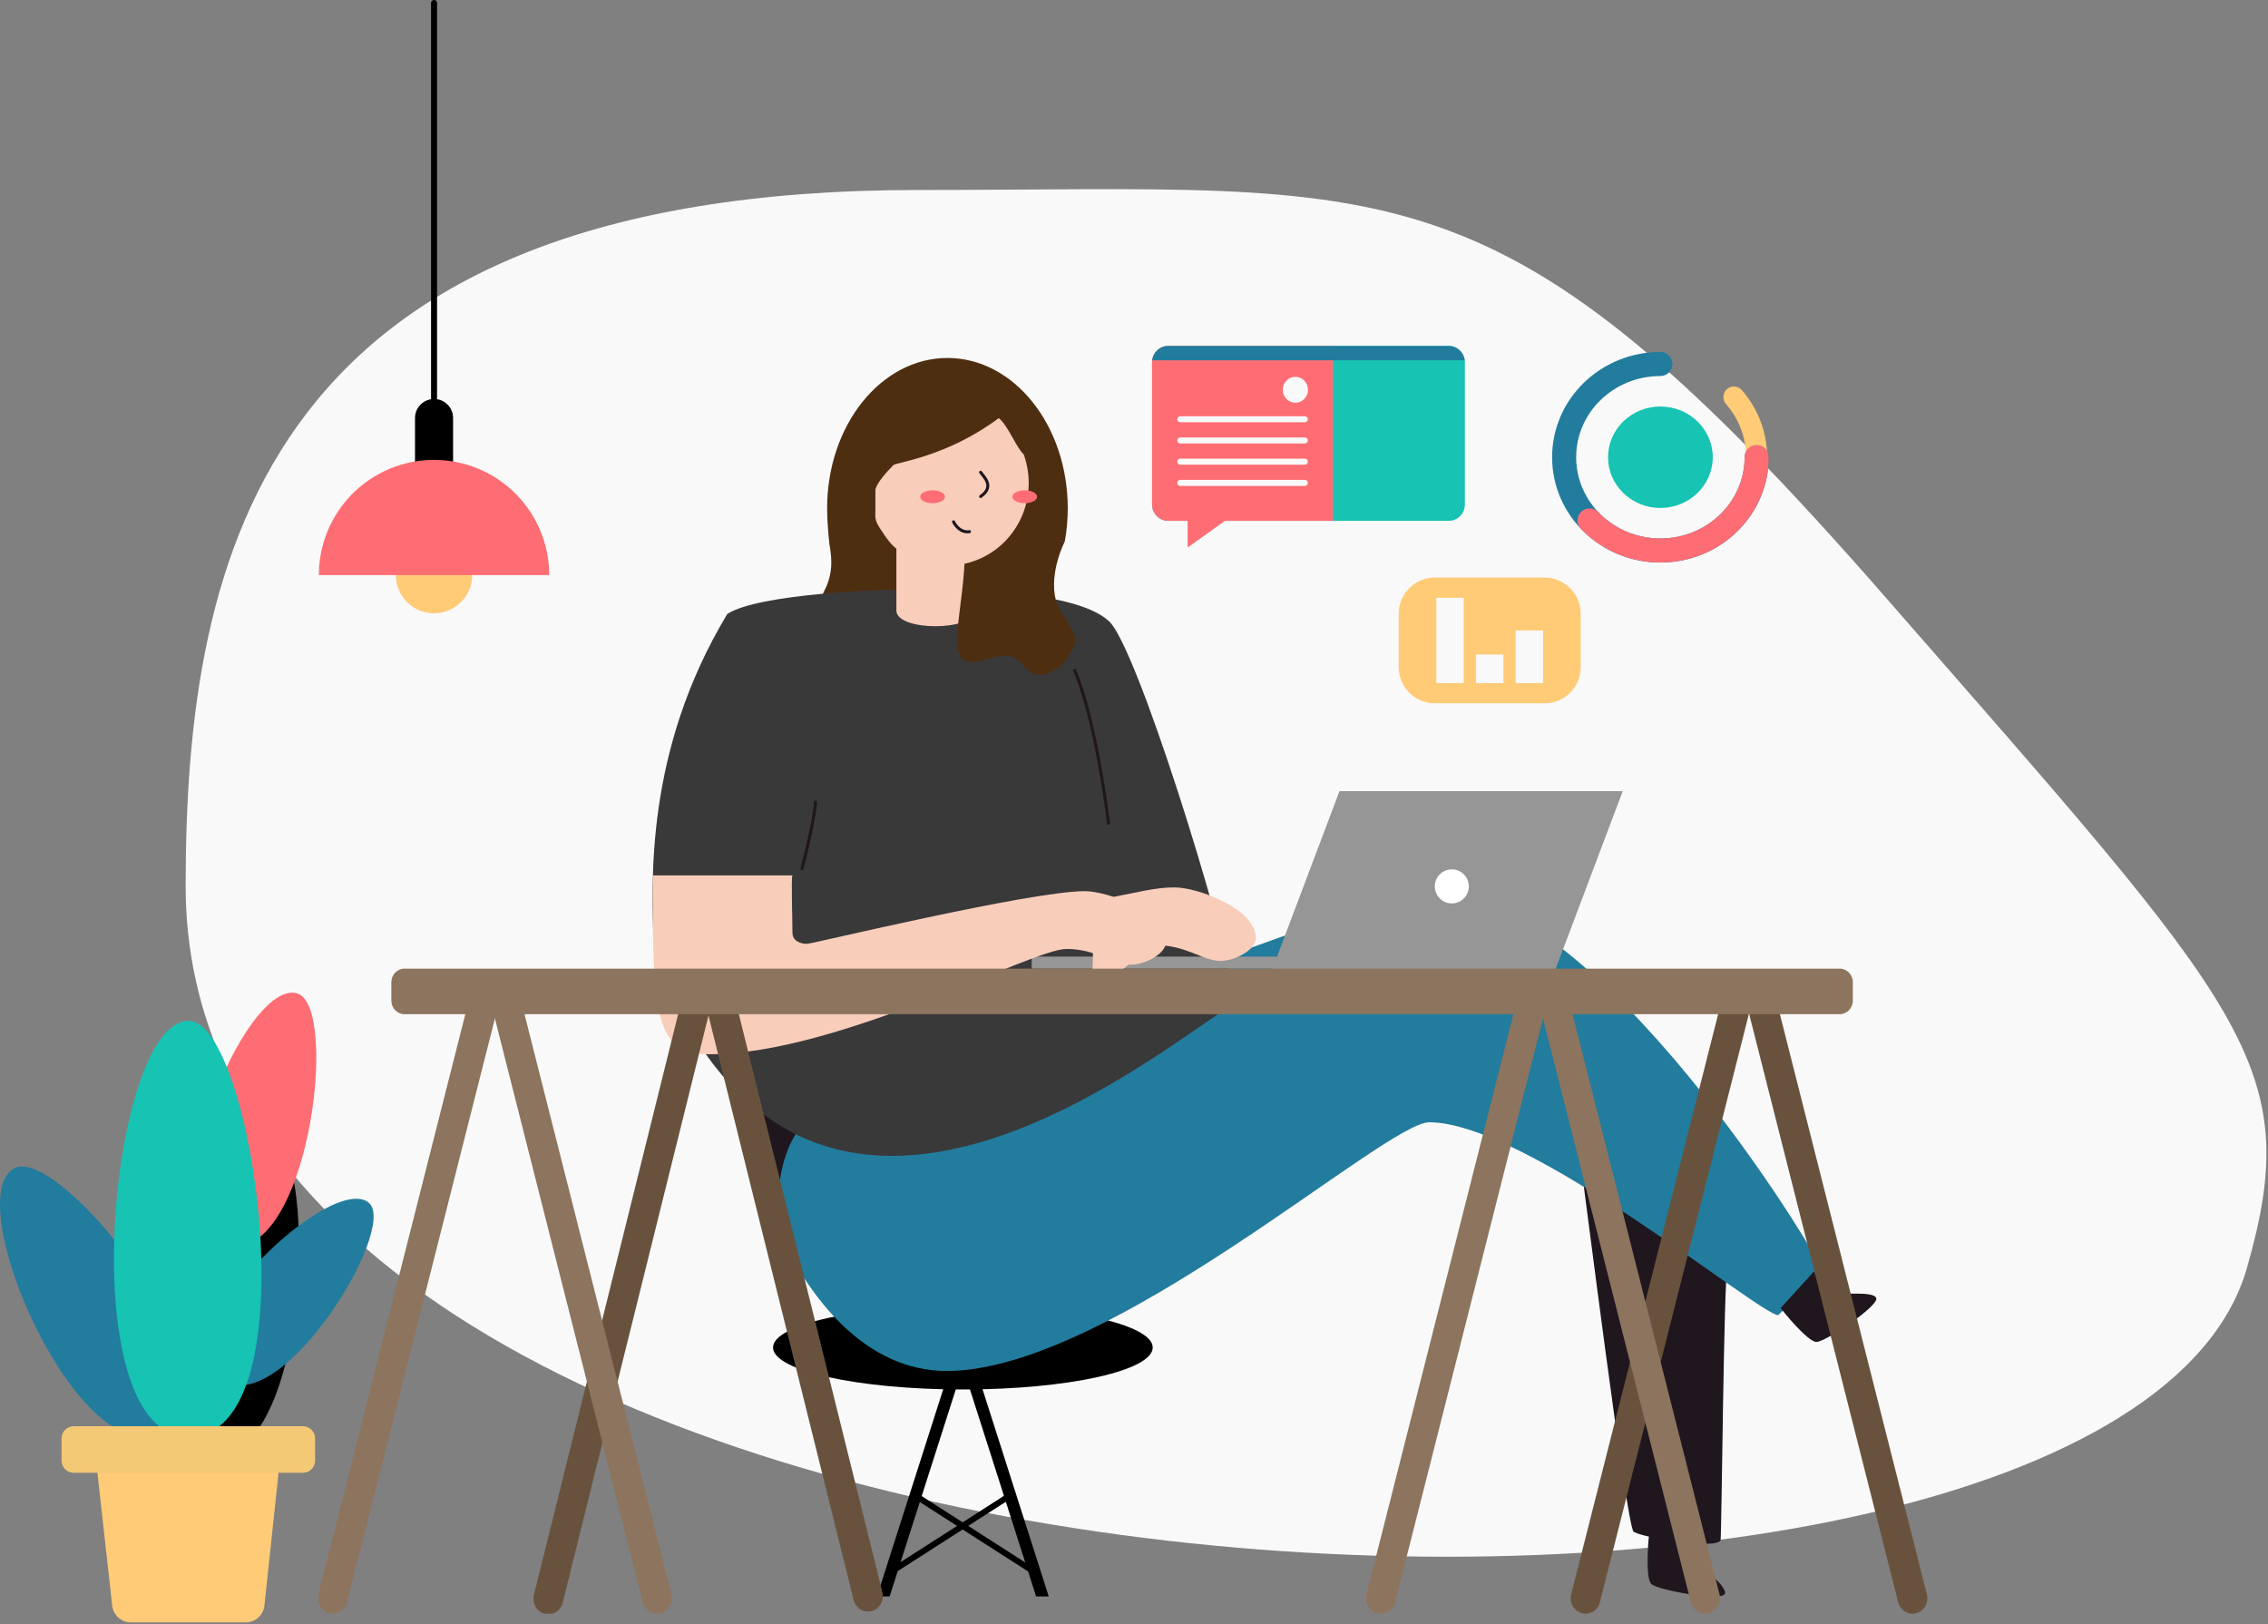 <svg width="754" height="540" viewBox="0 0 754 540" fill="none" xmlns="http://www.w3.org/2000/svg">
<rect x="0" y="0" width="754" height="540" fill="#808080" stroke="none"/>
<path d="M626.72 198.413C747 336.179 766.298 354 747 421.5C702.686 576.5 61.721 550.5 61.721 294.5C61.721 183.767 88 63.157 305.22 63.157C466.073 63.157 497.506 50.413 626.72 198.413Z" fill="#F9F9F9"/>
<g clip-path="url(#clip0)">
<path d="M320.11 461.9C354.965 461.9 383.22 455.654 383.22 447.95C383.22 440.246 354.965 434 320.11 434C285.255 434 257 440.246 257 447.95C257 455.654 285.255 461.9 320.11 461.9Z" fill="black"/>
<path d="M320.11 447.95L284.65 558.89" stroke="black" stroke-width="4" stroke-miterlimit="10" stroke-linecap="round"/>
<path d="M320.11 447.95L355.56 558.89" stroke="black" stroke-width="4" stroke-miterlimit="10" stroke-linecap="round"/>
<path d="M296.29 522.47L335.82 497.13" stroke="black" stroke-width="2" stroke-miterlimit="10" stroke-linecap="round"/>
<path d="M304.24 497.13L343.76 522.47" stroke="black" stroke-width="2" stroke-miterlimit="10" stroke-linecap="round"/>
<path d="M525.659 387.94C526.499 392.94 540.759 507.25 543.069 509.14C545.379 511.03 569.909 515.22 572.009 512.07C572.429 507.07 573.009 427.36 574.309 420.23" fill="#1F161E"/>
<path d="M249.76 364.09C239.87 359.21 260.49 455.75 314.76 455.75C369.03 455.75 460.38 373.08 475.17 373.08C507.82 373.08 585.11 437.19 591.17 437.19C595.81 432.55 605.09 424.43 605.09 421.24C605.09 418.05 531.09 296.24 475.72 296.24C454.25 296.22 272.09 375.12 249.76 364.09Z" fill="#227C9D"/>
<path d="M276 176.5C277.75 173 297.5 173.5 297.5 173.5C297.5 173.5 302.633 194.944 296 201C289.944 206.53 269 206 274 196.5C279 187 274.25 180 276 176.5Z" fill="#4E2E11"/>
<path d="M280.3 365.73C291.15 363.27 304.65 356.9 316.6 350.38C284.09 361 257.45 367.89 249.76 364.09C244.52 361.51 247.84 387.35 260.16 412.24C257.93 407.42 254.75 371.52 280.3 365.73Z" fill="#1F161E"/>
<path d="M368.431 206.953L368.431 206.953C369.506 207.961 370.925 210.264 372.6 213.666C374.263 217.044 376.147 221.437 378.167 226.558C382.207 236.798 386.781 249.922 391.207 263.597C399.981 290.709 408.157 319.933 410.445 333.122C407.976 334.421 404.05 337.12 399.011 340.592L398.746 340.774C393.504 344.385 387.044 348.835 379.683 353.492C364.708 362.964 346.028 373.273 326.348 379.082C306.667 384.891 286.035 386.185 267.113 377.696C248.213 369.217 230.925 350.934 217.996 317.397C217.97 316.783 217.942 316.152 217.914 315.506C216.919 292.594 215.051 249.569 242.157 204.458C244.651 202.86 249.07 201.532 254.512 200.455C260 199.369 266.457 198.551 272.863 197.949C285.679 196.744 298.251 196.41 302.405 196.519C303.413 196.546 304.9 196.552 306.762 196.56C312.996 196.586 323.434 196.63 334.163 197.519C341.126 198.097 348.188 199.029 354.274 200.539C360.378 202.053 365.427 204.131 368.431 206.953Z" fill="#39393A" stroke="#39393A"/>
<path d="M324 175H298V202.95C298 209.95 324 209.89 324 202.95V175Z" fill="#F8CDBA"/>
<path d="M354 180C354.649 176.384 354.977 172.694 354.978 168.994C354.978 141.386 337.078 119 314.978 119C292.878 119 274.978 141.386 274.978 168.994C274.978 172.694 275.351 178.384 276 182L354 180Z" fill="#4E2E11"/>
<path d="M320.5 176L354 180C354 180 348.684 190.116 351 199.5C352.36 205.011 359.172 209.756 357 215C354.171 221.829 346 228.5 340 221C334 213.5 325 223 320 219C315 215 322.349 194.216 320.5 176Z" fill="#4E2E11"/>
<path d="M340.337 151.063C337.811 148.722 335.055 141.282 332.025 139C314.756 151.887 297.906 153.729 297.055 154.581C290.532 161.115 291.025 163.126 291.025 163.126V169.157C291.025 172.173 290.656 172.788 292.748 175.938C294.841 179.088 296.34 181.475 299.5 183.5C302.66 185.525 307.412 187.145 311.106 187.703C314.799 188.261 318.565 188.031 322.167 187.028C325.768 186.025 329.125 184.27 332.025 181.875C334.925 179.48 337.305 176.497 339.014 173.115C340.722 169.733 341.722 166.027 341.95 162.23C342.177 158.434 341.628 154.631 340.337 151.063C339.662 151.148 341.012 151.148 340.337 151.063Z" fill="#F8CDBA"/>
<path d="M326 157C327.31 158.75 330.68 161.81 326 165.06" stroke="#1F161E" stroke-miterlimit="10" stroke-linecap="round"/>
<path d="M317 173.457C317.566 174.638 319.425 177.219 322.309 176.734" stroke="#1F161E" stroke-miterlimit="10" stroke-linecap="round"/>
<path d="M310.04 167.28C312.315 167.28 314.16 166.322 314.16 165.14C314.16 163.958 312.315 163 310.04 163C307.764 163 305.92 163.958 305.92 165.14C305.92 166.322 307.764 167.28 310.04 167.28Z" fill="#FE6D73"/>
<path d="M340.67 167.28C342.945 167.28 344.79 166.322 344.79 165.14C344.79 163.958 342.945 163 340.67 163C338.394 163 336.55 163.958 336.55 165.14C336.55 166.322 338.394 167.28 340.67 167.28Z" fill="#FE6D73"/>
<path d="M271.1 266.65C271.1 270.01 268.27 282.8 266.6 288.81" stroke="#1F161E" stroke-miterlimit="10" stroke-linecap="round"/>
<path d="M368.54 273.64C367.87 268.35 363.95 238.54 357.28 222.85" stroke="#1F161E" stroke-miterlimit="10" stroke-linecap="round"/>
<path d="M591.999 434.83C592.619 435.78 600.899 445.98 603.829 446.1C606.759 446.22 624.549 434.16 623.769 431.57C622.989 428.98 611.829 430.66 609.909 429.76C607.989 428.86 603.719 424.58 603.039 422.67" fill="#1F161E"/>
<path d="M548.249 510.2C548.039 511.31 546.909 524.4 548.939 526.52C550.969 528.64 572.139 532.32 573.369 529.91C574.599 527.5 565.369 520.97 564.659 518.99C563.949 517.01 563.799 510.99 564.659 509.11" fill="#1F161E"/>
<path d="M369.82 317.6C372.52 316.96 374.88 316.34 376.82 315.74C382.93 313.74 387.46 308.49 390.17 307.82C393.643 307.232 397.211 307.945 400.191 309.823C403.171 311.702 405.353 314.613 406.32 318" stroke="#1F161E" stroke-miterlimit="10" stroke-linecap="round"/>
<path d="M437 318H343V322H437V318Z" fill="#969696"/>
<path d="M517.059 322.41H422.889L445.309 263H539.479L517.059 322.41Z" fill="#969696"/>
<path d="M482.66 300.32C485.786 300.32 488.32 297.786 488.32 294.66C488.32 291.534 485.786 289 482.66 289C479.534 289 477 291.534 477 294.66C477 297.786 479.534 300.32 482.66 300.32Z" fill="white"/>
<path d="M390.49 295C383.97 295 378.59 296.55 363.83 299.45L363.06 327.69C377.06 322.05 380.31 314.21 384.37 314.21C394.51 314.21 399.81 319.44 405.8 319.44C409.98 319.44 417.5 316.16 417.5 311.7C417.5 302.36 398.57 295 390.49 295Z" fill="#F8CDBA"/>
<path d="M217 291C217 337.09 217.43 350.46 235.93 350.46C278.57 350.46 343.03 315.46 354.52 315.46C364.67 315.46 369.97 320.7 375.96 320.7C380.13 320.7 387.65 317.41 387.65 312.96C387.65 303.61 368.72 296.25 360.65 296.25C342.48 296.25 269.97 313.77 268.2 313.77C266.43 313.77 263.45 313 263.45 310.02C263.45 304.61 262.99 292.09 263.45 291H217Z" fill="#F8CDBA"/>
<path d="M481.66 115H388.34C385.391 115 383 117.454 383 120.481V167.664C383 170.691 385.391 173.145 388.34 173.145H481.66C484.609 173.145 487 170.691 487 167.664V120.481C487 117.454 484.609 115 481.66 115Z" fill="#17C3B2"/>
<path fill-rule="evenodd" clip-rule="evenodd" d="M388.345 115H443.17V173.145H407.24L394.835 182V173.145H388.345C386.928 173.142 385.571 172.563 384.569 171.535C383.567 170.507 383.003 169.113 383 167.66V120.485C383.003 119.032 383.567 117.638 384.569 116.61C385.571 115.582 386.928 115.003 388.345 115Z" fill="#FE6D73"/>
<path d="M486.955 119.78C486.785 118.46 486.155 117.248 485.18 116.368C484.206 115.489 482.953 115.003 481.656 115H388.346C387.048 115.003 385.796 115.489 384.821 116.368C383.846 117.248 383.216 118.46 383.046 119.78H486.955Z" fill="#227C9D"/>
<path d="M392.392 139.371H433.778" stroke="#F9F9F9" stroke-width="2" stroke-miterlimit="10" stroke-linecap="round"/>
<path d="M392.392 146.423H433.778" stroke="#F9F9F9" stroke-width="2" stroke-miterlimit="10" stroke-linecap="round"/>
<path d="M392.392 153.476H433.778" stroke="#F9F9F9" stroke-width="2" stroke-miterlimit="10" stroke-linecap="round"/>
<path d="M392.392 160.529H433.778" stroke="#F9F9F9" stroke-width="2" stroke-miterlimit="10" stroke-linecap="round"/>
<path d="M430.647 133.885C432.967 133.885 434.847 131.956 434.847 129.575C434.847 127.195 432.967 125.266 430.647 125.266C428.328 125.266 426.448 127.195 426.448 129.575C426.448 131.956 428.328 133.885 430.647 133.885Z" fill="#F9F9F9"/>
<g clip-path="url(#clip1)">
<path d="M513.51 192H477C470.373 192 465 197.373 465 204V221.81C465 228.437 470.373 233.81 477 233.81H513.51C520.137 233.81 525.51 228.437 525.51 221.81V204C525.51 197.373 520.137 192 513.51 192Z" fill="#FFCB77"/>
<path d="M486.62 198.73H477.52V227.08H486.62V198.73Z" fill="#F9F9F9"/>
<path d="M499.81 217.58H490.71V227.08H499.81V217.58Z" fill="#F9F9F9"/>
<path d="M512.99 209.59H503.89V227.08H512.99V209.59Z" fill="#F9F9F9"/>
</g>
</g>
<path d="M576.441 131.991C580.938 137.146 583.575 143.582 583.953 150.321C584.331 157.061 582.428 163.736 578.535 169.332" stroke="#FFCB77" stroke-width="7" stroke-miterlimit="10" stroke-linecap="round"/>
<path d="M584 152C584 169.121 569.674 183 552 183C534.326 183 520 169.121 520 152C520 134.879 534.326 121 552 121" stroke="#227C9D" stroke-width="8" stroke-miterlimit="10" stroke-linecap="round"/>
<path d="M584 152C584 169.121 569.674 183 552 183C547.577 183.005 543.2 182.119 539.149 180.399C535.098 178.679 531.46 176.161 528.466 173.006" stroke="#FE6D73" stroke-width="8" stroke-miterlimit="10" stroke-linecap="round"/>
<path d="M552 168.862C561.613 168.862 569.406 161.313 569.406 152C569.406 142.687 561.613 135.138 552 135.138C542.387 135.138 534.594 142.687 534.594 152C534.594 161.313 542.387 168.862 552 168.862Z" fill="#17C3B2"/>
<g clip-path="url(#clip2)">
<path d="M631.047 532.615C631.739 535.349 634.437 536.983 637.073 536.264C639.708 535.546 641.282 532.746 640.59 530.011L591.255 335.269C590.562 332.534 587.864 330.9 585.229 331.619C582.594 332.338 581.019 335.138 581.712 337.872L631.047 532.615Z" fill="#69523D"/>
<path d="M581.217 337.875C581.91 335.141 580.335 332.341 577.7 331.622C575.064 330.903 572.367 332.537 571.674 335.272L522.339 530.014C521.646 532.749 523.221 535.549 525.856 536.268C528.491 536.986 531.189 535.352 531.882 532.618L581.217 337.875Z" fill="#69523D"/>
<path d="M513.15 337.884C513.843 335.149 512.268 332.35 509.633 331.631C506.998 330.912 504.3 332.546 503.607 335.28L454.272 530.023C453.579 532.757 455.154 535.557 457.789 536.276C460.424 536.995 463.122 535.361 463.815 532.626L513.15 337.884Z" fill="#8C745E"/>
<path d="M562.12 532.62C562.813 535.354 565.511 536.988 568.146 536.269C570.781 535.551 572.356 532.751 571.663 530.016L522.328 335.274C521.635 332.539 518.937 330.905 516.302 331.624C513.667 332.343 512.092 335.143 512.785 337.877L562.12 532.62Z" fill="#8C745E"/>
<path d="M235.575 337.459C236.256 334.716 234.666 331.92 232.023 331.213C229.38 330.506 226.685 332.156 226.004 334.899L177.496 530.218C176.815 532.961 178.406 535.758 181.049 536.465C183.692 537.172 186.386 535.521 187.068 532.778L235.575 337.459Z" fill="#69523D"/>
<path d="M283.788 531.871C284.469 534.614 287.164 536.264 289.807 535.557C292.45 534.85 294.04 532.054 293.359 529.311L244.851 333.992C244.17 331.249 241.475 329.598 238.832 330.305C236.189 331.012 234.599 333.809 235.28 336.552L283.788 531.871Z" fill="#69523D"/>
<path d="M164.707 337.892C165.4 335.157 163.825 332.358 161.19 331.639C158.555 330.92 155.857 332.554 155.164 335.288L105.829 530.031C105.137 532.765 106.711 535.565 109.346 536.284C111.982 537.003 114.679 535.369 115.372 532.634L164.707 337.892Z" fill="#8C745E"/>
<path d="M213.689 532.62C214.382 535.355 217.08 536.989 219.715 536.27C222.35 535.551 223.925 532.751 223.232 530.016L173.897 335.274C173.204 332.539 170.507 330.905 167.871 331.624C165.236 332.343 163.661 335.143 164.354 337.878L213.689 532.62Z" fill="#8C745E"/>
<path d="M611.61 322H134.466C132.055 322 130.101 324.028 130.101 326.53V332.62C130.101 335.122 132.055 337.15 134.466 337.15H611.61C614.021 337.15 615.975 335.122 615.975 332.62V326.53C615.975 324.028 614.021 322 611.61 322Z" fill="#8C745E"/>
</g>
<g clip-path="url(#clip3)">
<path d="M88.06 374.37C107.06 377.98 103.67 491.37 67.2 484.51C32.76 478 64.88 370 88.06 374.37Z" fill="black"/>
<path d="M4.64 388.43C19.76 379.88 83.05 459.52 54.1 475.89C26.75 491.36 -13.77 398.84 4.64 388.43Z" fill="#227C9D"/>
<path d="M81.69 539.32H43.51C41.972 539.32 40.488 538.752 39.343 537.726C38.197 536.701 37.47 535.288 37.3 533.76L32.48 490.47C32.383 489.597 32.471 488.712 32.739 487.875C33.007 487.038 33.448 486.267 34.034 485.612C34.62 484.957 35.338 484.433 36.14 484.075C36.942 483.716 37.811 483.53 38.69 483.53H86.31C87.186 483.529 88.053 483.713 88.854 484.069C89.655 484.426 90.371 484.947 90.957 485.599C91.543 486.251 91.985 487.019 92.254 487.853C92.523 488.687 92.614 489.569 92.52 490.44L87.91 533.73C87.745 535.265 87.018 536.684 85.87 537.716C84.722 538.748 83.233 539.319 81.69 539.32Z" fill="#FFCB77"/>
<path d="M98.79 330.23C113.26 334.44 102.17 422 74.46 413.91C48.3 406.3 81.18 325.11 98.79 330.23Z" fill="#FE6D73"/>
<path d="M122.65 399.87C132.65 408.5 91.97 474.43 72.75 457.87C54.6 442.3 110.44 389.37 122.65 399.87Z" fill="#227C9D"/>
<path d="M62.7 339.34C84.36 339.34 104.19 477.63 62.7 477.63C23.52 477.63 36.33 339.34 62.7 339.34Z" fill="#17C3B2"/>
<path d="M100.71 474.12H24.51C22.273 474.12 20.46 475.933 20.46 478.17V485.55C20.46 487.787 22.273 489.6 24.51 489.6H100.71C102.947 489.6 104.76 487.787 104.76 485.55V478.17C104.76 475.933 102.947 474.12 100.71 474.12Z" fill="#F3C976"/>
</g>
<g clip-path="url(#clip4)">
<path d="M150.63 138.96C150.63 135.464 147.796 132.63 144.3 132.63C140.804 132.63 137.97 135.464 137.97 138.96V160.81C137.97 164.306 140.804 167.14 144.3 167.14C147.796 167.14 150.63 164.306 150.63 160.81V138.96Z" fill="black"/>
<path d="M144.3 203.87C151.314 203.87 157 198.184 157 191.17C157 184.156 151.314 178.47 144.3 178.47C137.286 178.47 131.6 184.156 131.6 191.17C131.6 198.184 137.286 203.87 144.3 203.87Z" fill="#FFCB77"/>
<path d="M144.3 152.88C139.271 152.879 134.291 153.868 129.644 155.792C124.997 157.715 120.775 160.536 117.218 164.091C113.662 167.647 110.84 171.869 108.916 176.515C106.991 181.161 106 186.141 106 191.17H182.59C182.59 186.142 181.6 181.163 179.675 176.517C177.751 171.871 174.931 167.65 171.375 164.095C167.82 160.539 163.599 157.719 158.953 155.795C154.307 153.87 149.328 152.88 144.3 152.88Z" fill="#FE6D73"/>
<path d="M144.3 139.92V1" stroke="black" stroke-width="2" stroke-linecap="round" stroke-linejoin="round"/>
</g>
<defs>
<clipPath id="clip0">
<rect width="412.77" height="417.7" fill="white" transform="translate(211 113)"/>
</clipPath>
<clipPath id="clip1">
<rect width="60.51" height="41.81" fill="white" transform="translate(465 192)"/>
</clipPath>
<clipPath id="clip2">
<rect width="535.086" height="214.45" fill="white" transform="translate(105.664 322)"/>
</clipPath>
<clipPath id="clip3">
<rect width="124.22" height="209.32" fill="white" transform="translate(0 330)"/>
</clipPath>
<clipPath id="clip4">
<rect width="76.59" height="203.87" fill="white" transform="translate(106)"/>
</clipPath>
</defs>
</svg>

